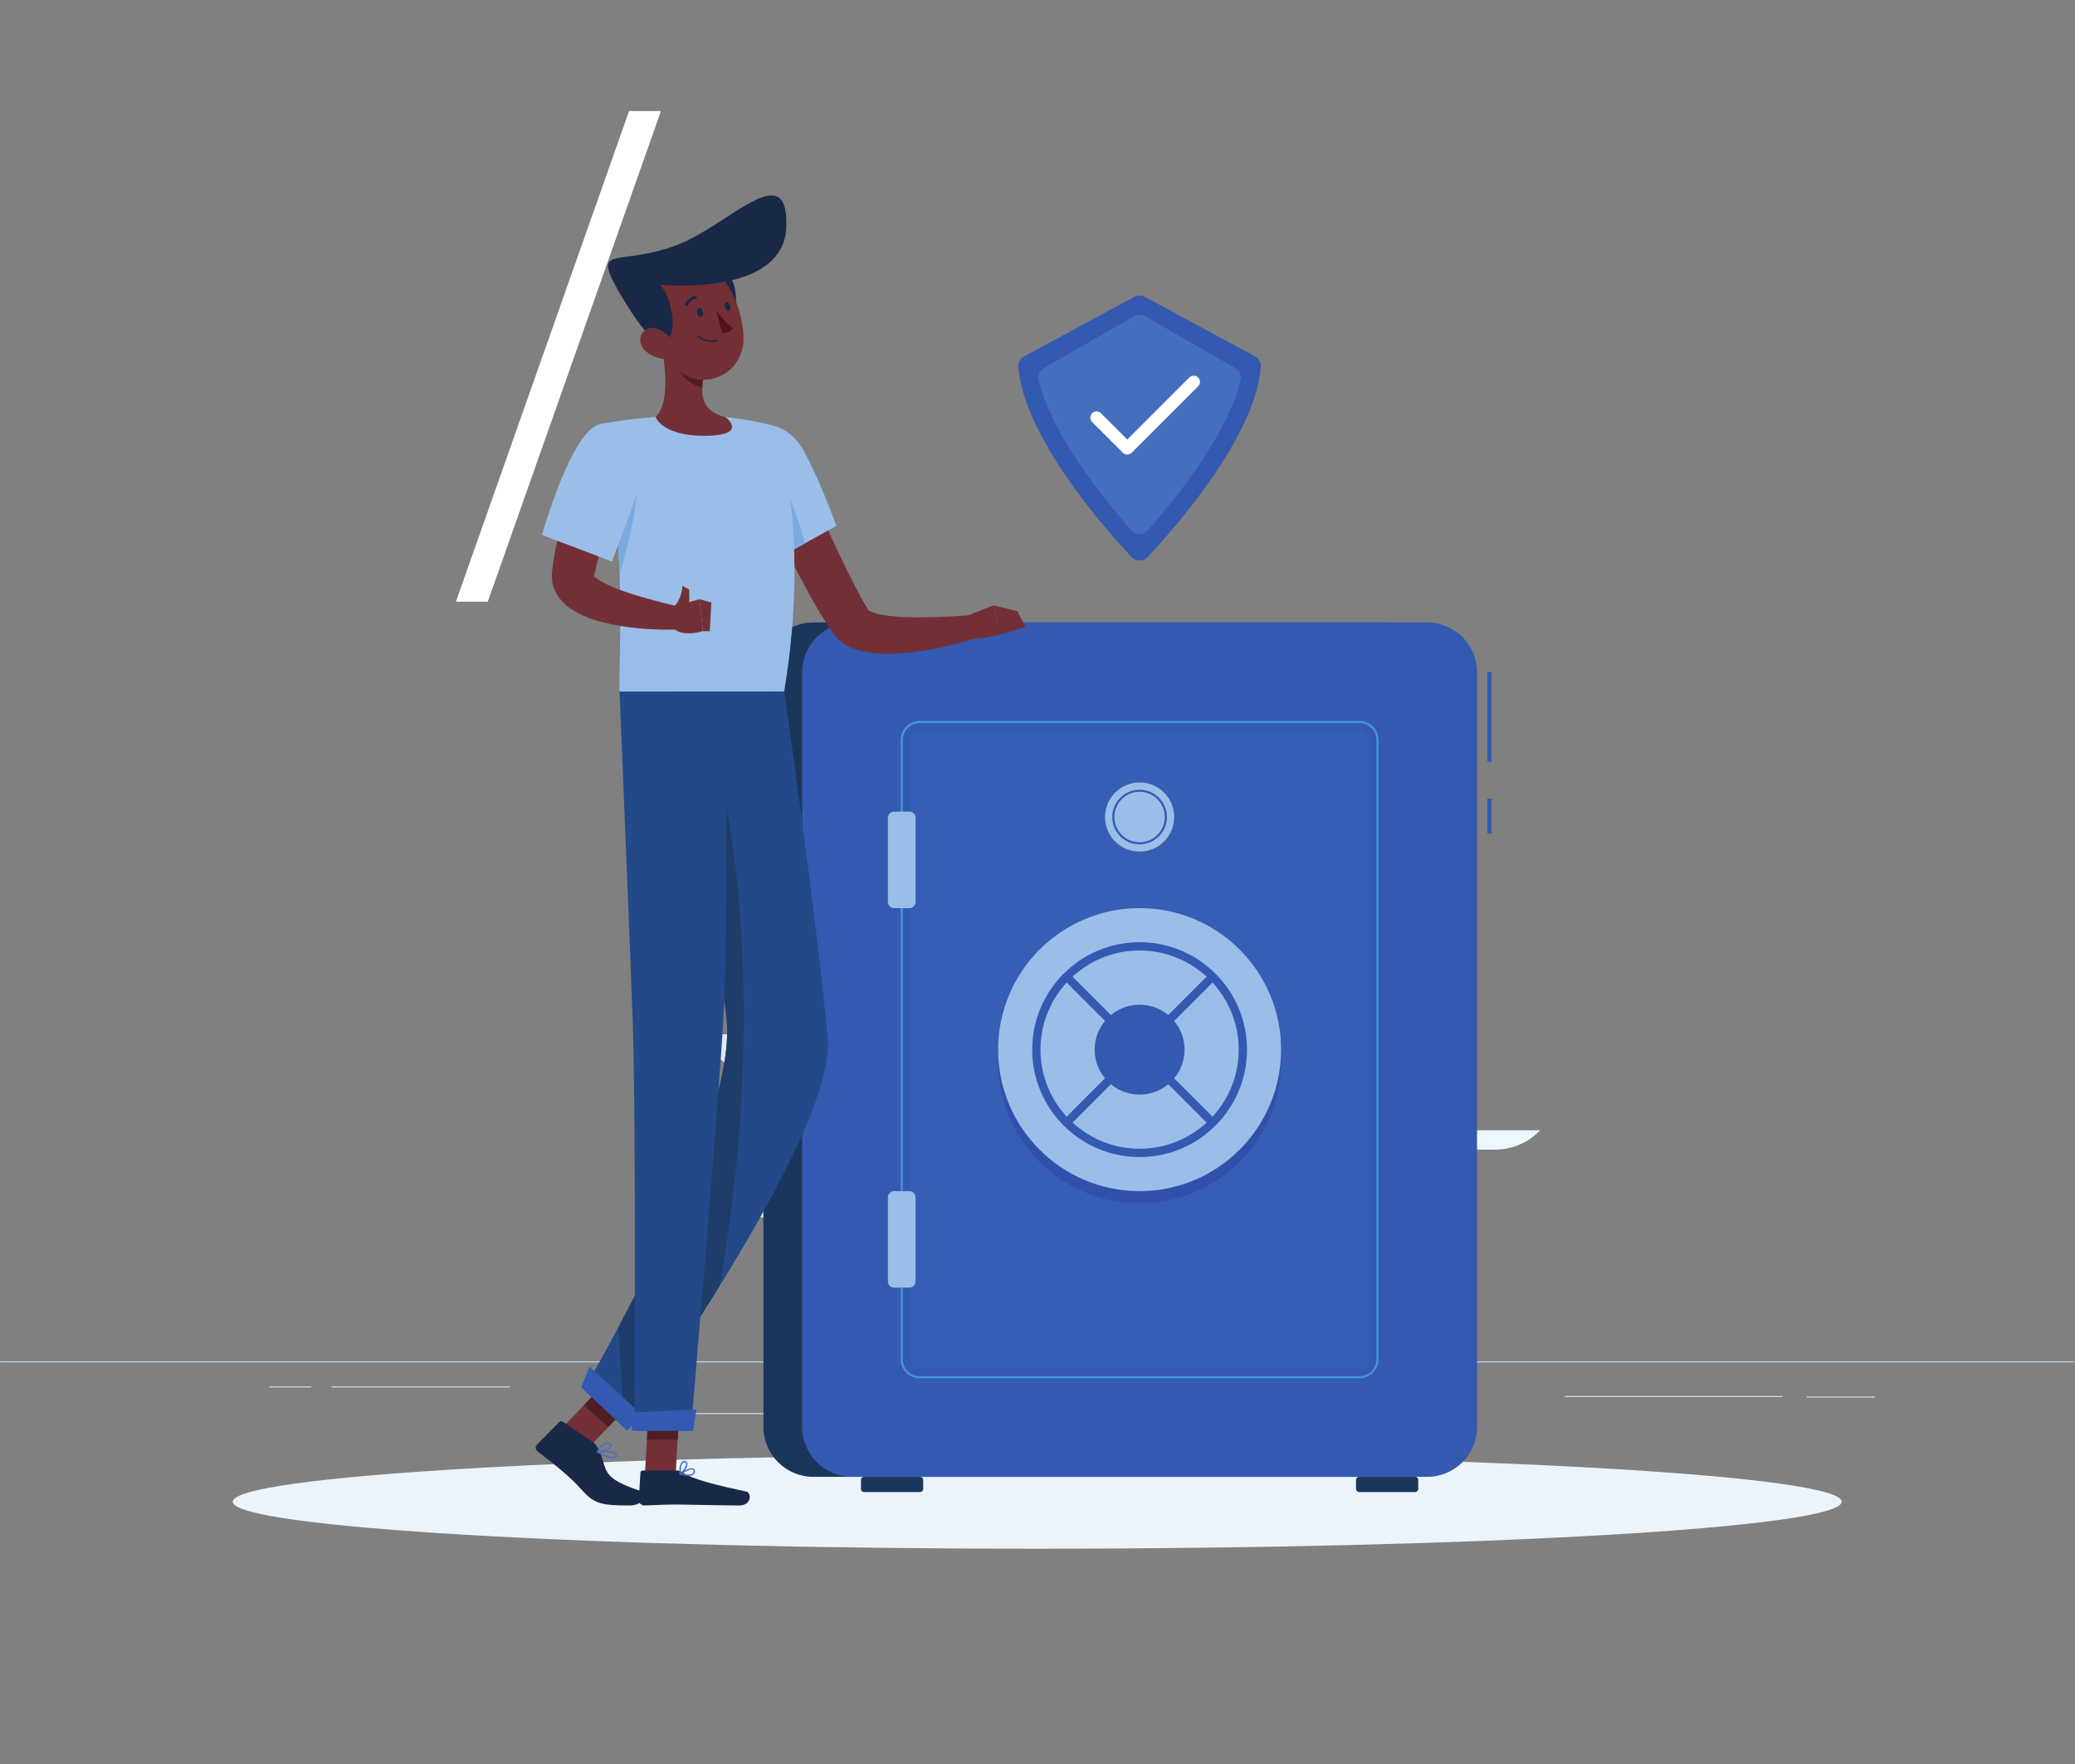 <?xml version="1.0" encoding="UTF-8" standalone="no"?>
<!-- Created with Inkscape (http://www.inkscape.org/) -->

<svg
   xmlns:dc="http://purl.org/dc/elements/1.1/"
   xmlns:cc="http://creativecommons.org/ns#"
   xmlns:rdf="http://www.w3.org/1999/02/22-rdf-syntax-ns#"
   xmlns:svg="http://www.w3.org/2000/svg"
   xmlns="http://www.w3.org/2000/svg"
   xmlns:sodipodi="http://sodipodi.sourceforge.net/DTD/sodipodi-0.dtd"
   xmlns:inkscape="http://www.inkscape.org/namespaces/inkscape"
   version="1.1"
   id="svg120962"
   xml:space="preserve"
   width="666.667"
   height="566.667"
   viewBox="0 0 666.667 566.667"
   sodipodi:docname="securtiyGuy.svg"
   inkscape:version="0.92.2 5c3e80d, 2017-08-06"><rect x="0" y="0" width="666.667" height="566.667" fill="#808080" stroke="none"/><defs
     id="defs120966"><clipPath
       clipPathUnits="userSpaceOnUse"
       id="clipPath120978"><path
         d="M 0.06,424.49 H 500 V 0.06 H 0.06 Z"
         id="path120976"
         inkscape:connector-curvature="0" /></clipPath><clipPath
       clipPathUnits="userSpaceOnUse"
       id="clipPath121254"><path
         d="M 0.06,424.49 H 500 V 0.06 H 0.06 Z"
         id="path121252"
         inkscape:connector-curvature="0" /></clipPath></defs><sodipodi:namedview
     pagecolor="#ffffff"
     bordercolor="#666666"
     borderopacity="1"
     objecttolerance="10"
     gridtolerance="10"
     guidetolerance="10"
     inkscape:pageopacity="0"
     inkscape:pageshadow="2"
     inkscape:window-width="1240"
     inkscape:window-height="665"
     id="namedview120964"
     showgrid="false"
     inkscape:zoom="0.41647057"
     inkscape:cx="333.33334"
     inkscape:cy="283.33334"
     inkscape:window-x="0"
     inkscape:window-y="0"
     inkscape:window-maximized="0"
     inkscape:current-layer="g120970" /><g
     id="g120970"
     inkscape:groupmode="layer"
     inkscape:label="2665831"
     transform="matrix(1.333,0,0,-1.333,0,566.667)"><g
       id="g120972"><g
         id="g120974"
         clip-path="url(#clipPath120978)"><path
           d="M 0.06,97.044 H 500 v -0.25 H 0.06 Z"
           style="fill:#cadef4;fill-opacity:1;fill-rule:nonzero;stroke:none"
           id="path120980"
           inkscape:connector-curvature="0" /></g></g><path
       d="M 344.518,84.443 H 355 v -0.25 h -10.482 z"
       style="fill:#cadef4;fill-opacity:1;fill-rule:nonzero;stroke:none"
       id="path120982"
       inkscape:connector-curvature="0" /><path
       d="m 64.932,91.005 h 10.13 v -0.25 h -10.13 z"
       style="fill:#cadef4;fill-opacity:1;fill-rule:nonzero;stroke:none"
       id="path120984"
       inkscape:connector-curvature="0" /><path
       d="m 153.448,84.568 h 30.663 v -0.25 h -30.663 z"
       style="fill:#cadef4;fill-opacity:1;fill-rule:nonzero;stroke:none"
       id="path120986"
       inkscape:connector-curvature="0" /><path
       d="M 214.315,90.269 H 234 v -0.25 h -19.685 z"
       style="fill:#cadef4;fill-opacity:1;fill-rule:nonzero;stroke:none"
       id="path120988"
       inkscape:connector-curvature="0" /><path
       d="m 377.176,88.686 h 52.444 v -0.25 h -52.444 z"
       style="fill:#cadef4;fill-opacity:1;fill-rule:nonzero;stroke:none"
       id="path120990"
       inkscape:connector-curvature="0" /><path
       d="m 79.889,91.005 h 43.066 v -0.25 H 79.889 Z"
       style="fill:#cadef4;fill-opacity:1;fill-rule:nonzero;stroke:none"
       id="path120992"
       inkscape:connector-curvature="0" /><path
       d="m 435.451,88.561 h 16.469 v -0.25 h -16.469 z"
       style="fill:#cadef4;fill-opacity:1;fill-rule:nonzero;stroke:none"
       id="path120994"
       inkscape:connector-curvature="0" /><path
       d="m 251.437,157.073 h 27.502 V 97.044 h -27.502 z"
       style="fill:#cadef4;fill-opacity:1;fill-rule:nonzero;stroke:none"
       id="path121004"
       inkscape:connector-curvature="0" /><path
       d="m 279.75,152.208 h 47.869 V 124.739 H 279.75 Z"
       style="fill:#cadef4;fill-opacity:1;fill-rule:nonzero;stroke:none"
       id="path121008"
       inkscape:connector-curvature="0" /><path
       d="m 308.42,148.052 h -9.471 c -4.113,0 -8.046,1.691 -10.875,4.678 h 31.222 c -2.83,-2.987 -6.763,-4.678 -10.876,-4.678"
       style="fill:#ebf8fe;fill-opacity:1;fill-rule:nonzero;stroke:none"
       id="path121010"
       inkscape:connector-curvature="0" /><path
       d="m 360.342,148.052 h -9.471 c -4.113,0 -8.046,1.691 -10.875,4.678 h 31.221 c -2.829,-2.987 -6.762,-4.678 -10.875,-4.678"
       style="fill:#ebf8fe;fill-opacity:1;fill-rule:nonzero;stroke:none"
       id="path121014"
       inkscape:connector-curvature="0" /><path
       d="m 279.604,97.044 h -5.223 v 14.86 h 10.7 l -5.477,-14.86"
       style="fill:#ebf8fe;fill-opacity:1;fill-rule:nonzero;stroke:none"
       id="path121020"
       inkscape:connector-curvature="0" /><path
       d="m 109.887,280.105 41.735,118.236 h 7.681 L 117.567,280.105 h -7.68"
       style="fill:#ffffff;fill-opacity:1;fill-rule:nonzero;stroke:none"
       id="path121036"
       inkscape:connector-curvature="0" /><path
       d="m 204.772,213.775 h 55.561 V 97.044 h -55.561 z"
       style="fill:#cadef4;fill-opacity:1;fill-rule:nonzero;stroke:none"
       id="path121068"
       inkscape:connector-curvature="0" /><path
       d="m 254.745,97.044 h 5.588 v 15.898 h -11.448 l 5.86,-15.898"
       style="fill:#deebf8;fill-opacity:1;fill-rule:nonzero;stroke:none"
       id="path121070"
       inkscape:connector-curvature="0" /><path
       d="m 195.834,199.917 h -12.553 c -5.453,0 -10.666,3.619 -14.416,10.009 h 41.385 c -3.75,-6.39 -8.963,-10.009 -14.416,-10.009"
       style="fill:#deebf8;fill-opacity:1;fill-rule:nonzero;stroke:none"
       id="path121078"
       inkscape:connector-curvature="0" /><path
       d="m 195.834,165.839 h -12.553 c -5.453,0 -10.666,3.619 -14.416,10.009 h 41.385 c -3.75,-6.39 -8.963,-10.009 -14.416,-10.009"
       style="fill:#deebf8;fill-opacity:1;fill-rule:nonzero;stroke:none"
       id="path121084"
       inkscape:connector-curvature="0" /><path
       d="m 195.834,131.761 h -12.553 c -5.453,0 -10.666,3.619 -14.416,10.009 h 41.385 c -3.75,-6.39 -8.963,-10.009 -14.416,-10.009"
       style="fill:#deebf8;fill-opacity:1;fill-rule:nonzero;stroke:none"
       id="path121088"
       inkscape:connector-curvature="0" /><path
       d="m 443.889,63.204 c 0,-6.254 -86.807,-11.323 -193.889,-11.323 -107.082,0 -193.889,5.069 -193.889,11.323 0,6.254 86.807,11.324 193.889,11.324 107.082,0 193.889,-5.07 193.889,-11.324"
       style="fill:#ecf4fb;fill-opacity:1;fill-rule:nonzero;stroke:none"
       id="path121100"
       inkscape:connector-curvature="0" /><path
       d="M 334.672,275.109 H 196.005 c -6.6,0 -12,-5.4 -12,-12 V 81.204 c 0,-6.599 5.4,-12 12,-12 h 138.667 c 6.599,0 12,5.401 12,12 v 181.905 c 0,6.6 -5.401,12 -12,12"
       style="fill:#1b365b;fill-opacity:1;fill-rule:nonzero;stroke:none"
       id="path121102"
       inkscape:connector-curvature="0" /><path
       d="m 358.505,232.665 h 1 v -8.445 h -1 z"
       style="fill:#3459b1;fill-opacity:1;fill-rule:nonzero;stroke:none"
       id="path121104"
       inkscape:connector-curvature="0" /><path
       d="m 358.505,263.11 h 1 v -21.556 h -1 z"
       style="fill:#3459b1;fill-opacity:1;fill-rule:nonzero;stroke:none"
       id="path121106"
       inkscape:connector-curvature="0" /><path
       d="M 344.005,275.109 H 205.338 c -6.6,0 -12,-5.4 -12,-12 V 81.204 c 0,-6.599 5.4,-12 12,-12 h 138.667 c 6.6,0 12,5.401 12,12 v 181.905 c 0,6.6 -5.4,12 -12,12"
       style="fill:#3459b1;fill-opacity:1;fill-rule:nonzero;stroke:none"
       id="path121108"
       inkscape:connector-curvature="0" /><path
       d="M 327.671,92.954 H 221.672 c -2.528,0 -4.584,2.056 -4.584,4.583 v 149.239 c 0,2.527 2.056,4.584 4.584,4.584 h 105.999 c 2.527,0 4.584,-2.057 4.584,-4.584 V 97.537 c 0,-2.527 -2.057,-4.583 -4.584,-4.583 M 221.672,250.86 c -2.252,0 -4.084,-1.832 -4.084,-4.084 V 97.537 c 0,-2.251 1.832,-4.083 4.084,-4.083 h 105.999 c 2.252,0 4.084,1.832 4.084,4.083 v 149.239 c 0,2.252 -1.832,4.084 -4.084,4.084 H 221.672"
       style="fill:#4596d8;fill-opacity:1;fill-rule:nonzero;stroke:none"
       id="path121110"
       inkscape:connector-curvature="0" /><path
       d="M 327.671,95.204 H 221.672 c -1.287,0 -2.334,1.047 -2.334,2.333 v 149.24 c 0,1.286 1.047,2.333 2.334,2.333 h 105.999 c 1.286,0 2.333,-1.047 2.333,-2.333 V 97.537 c 0,-1.286 -1.047,-2.333 -2.333,-2.333 m -52.999,108.135 c -18.833,0 -34.099,-15.267 -34.099,-34.099 0,-18.832 15.266,-34.098 34.099,-34.098 18.832,0 34.099,15.266 34.099,34.098 0,18.832 -15.267,34.099 -34.099,34.099"
       style="fill:#365eb4;fill-opacity:1;fill-rule:nonzero;stroke:none"
       id="path121112"
       inkscape:connector-curvature="0" /><path
       d="m 221.764,65.538 h -13.505 c -0.411,0 -0.748,0.336 -0.748,0.747 v 2.172 c 0,0.411 0.337,0.747 0.748,0.747 h 13.505 c 0.411,0 0.747,-0.336 0.747,-0.747 v -2.172 c 0,-0.411 -0.336,-0.747 -0.747,-0.747"
       style="fill:#1b365b;fill-opacity:1;fill-rule:nonzero;stroke:none"
       id="path121114"
       inkscape:connector-curvature="0" /><path
       d="m 341.084,65.538 h -13.505 c -0.411,0 -0.747,0.336 -0.747,0.747 v 2.172 c 0,0.411 0.336,0.747 0.747,0.747 h 13.505 c 0.411,0 0.748,-0.336 0.748,-0.747 v -2.172 c 0,-0.411 -0.337,-0.747 -0.748,-0.747"
       style="fill:#1b365b;fill-opacity:1;fill-rule:nonzero;stroke:none"
       id="path121116"
       inkscape:connector-curvature="0" /><path
       d="m 219.19,206.256 h -3.703 c -0.815,0 -1.482,0.666 -1.482,1.482 v 20.294 c 0,0.815 0.667,1.481 1.482,1.481 h 3.703 c 0.815,0 1.481,-0.666 1.481,-1.481 v -20.294 c 0,-0.816 -0.666,-1.482 -1.481,-1.482"
       style="fill:#9abee8;fill-opacity:1;fill-rule:nonzero;stroke:none"
       id="path121118"
       inkscape:connector-curvature="0" /><path
       d="m 219.19,114.8 h -3.703 c -0.815,0 -1.482,0.667 -1.482,1.481 v 20.295 c 0,0.816 0.667,1.482 1.482,1.482 h 3.703 c 0.815,0 1.481,-0.666 1.481,-1.482 v -20.295 c 0,-0.814 -0.666,-1.481 -1.481,-1.481"
       style="fill:#9abee8;fill-opacity:1;fill-rule:nonzero;stroke:none"
       id="path121120"
       inkscape:connector-curvature="0" /><path
       d="m 274.672,135.142 c -18.833,0 -34.099,15.266 -34.099,34.098 0,18.832 15.266,34.099 34.099,34.099 18.832,0 34.099,-15.267 34.099,-34.099 0,-18.832 -15.267,-34.098 -34.099,-34.098"
       style="fill:#2f51ab;fill-opacity:1;fill-rule:nonzero;stroke:none"
       id="path121122"
       inkscape:connector-curvature="0" /><path
       d="m 308.771,172.156 c 0,-18.832 -15.267,-34.098 -34.099,-34.098 -18.833,0 -34.099,15.266 -34.099,34.098 0,18.833 15.266,34.1 34.099,34.1 18.832,0 34.099,-15.267 34.099,-34.1"
       style="fill:#9abee8;fill-opacity:1;fill-rule:nonzero;stroke:none"
       id="path121124"
       inkscape:connector-curvature="0" /><path
       d="m 283.005,228.212 c 0,-4.601 -3.732,-8.333 -8.333,-8.333 -4.603,0 -8.334,3.732 -8.334,8.333 0,4.603 3.731,8.334 8.334,8.334 4.601,0 8.333,-3.731 8.333,-8.334"
       style="fill:#9abee8;fill-opacity:1;fill-rule:nonzero;stroke:none"
       id="path121126"
       inkscape:connector-curvature="0" /><path
       d="m 274.672,234.296 c -3.355,0 -6.084,-2.729 -6.084,-6.084 0,-3.354 2.729,-6.083 6.084,-6.083 3.354,0 6.083,2.729 6.083,6.083 0,3.355 -2.729,6.084 -6.083,6.084 z m 0,-12.667 c -3.631,0 -6.584,2.953 -6.584,6.583 0,3.63 2.953,6.584 6.584,6.584 3.63,0 6.583,-2.954 6.583,-6.584 0,-3.63 -2.953,-6.583 -6.583,-6.583"
       style="fill:#3459b1;fill-opacity:1;fill-rule:nonzero;stroke:none"
       id="path121128"
       inkscape:connector-curvature="0" /><path
       d="m 274.672,196.046 c -13.173,0 -23.889,-10.717 -23.889,-23.89 0,-13.171 10.716,-23.888 23.889,-23.888 13.172,0 23.889,10.717 23.889,23.888 0,13.173 -10.717,23.89 -23.889,23.89 z m 0,-49.778 c -14.276,0 -25.889,11.613 -25.889,25.888 0,14.276 11.613,25.89 25.889,25.89 14.275,0 25.889,-11.614 25.889,-25.89 0,-14.275 -11.614,-25.888 -25.889,-25.888"
       style="fill:#3459b1;fill-opacity:1;fill-rule:nonzero;stroke:none"
       id="path121130"
       inkscape:connector-curvature="0" /><path
       d="m 285.505,172.156 c 0,-5.982 -4.851,-10.833 -10.833,-10.833 -5.984,0 -10.834,4.851 -10.834,10.833 0,5.984 4.85,10.834 10.834,10.834 5.982,0 10.833,-4.85 10.833,-10.834"
       style="fill:#3459b1;fill-opacity:1;fill-rule:nonzero;stroke:none"
       id="path121132"
       inkscape:connector-curvature="0" /><path
       d="m 257.794,153.865 -1.414,1.415 35.169,35.168 1.414,-1.414 -35.169,-35.169"
       style="fill:#3459b1;fill-opacity:1;fill-rule:nonzero;stroke:none"
       id="path121134"
       inkscape:connector-curvature="0" /><path
       d="m 291.549,153.865 -35.169,35.169 1.414,1.414 35.169,-35.168 -1.414,-1.415"
       style="fill:#3459b1;fill-opacity:1;fill-rule:nonzero;stroke:none"
       id="path121136"
       inkscape:connector-curvature="0" /><path
       d="m 135.315,80.816 5.878,-5.259 11.183,11.647 -5.877,5.259 -11.184,-11.647"
       style="fill:#723036;fill-opacity:1;fill-rule:nonzero;stroke:none"
       id="path121138"
       inkscape:connector-curvature="0" /><path
       d="m 155.445,69.867 h 7.413 l 0.964,17.168 h -7.414 l -0.963,-17.168"
       style="fill:#723036;fill-opacity:1;fill-rule:nonzero;stroke:none"
       id="path121140"
       inkscape:connector-curvature="0" /><path
       d="m 163.247,70.726 h -8.329 c -0.303,0 -0.531,-0.211 -0.549,-0.507 l -0.404,-6.59 c -0.042,-0.682 0.599,-1.33 1.298,-1.318 2.899,0.051 4.284,0.22 7.947,0.22 2.253,0 11.833,-0.233 14.945,-0.233 3.044,0 3.023,3.076 1.704,3.356 -5.913,1.249 -13.242,2.972 -15.335,4.616 -0.378,0.297 -0.834,0.456 -1.277,0.456"
       style="fill:#1a2847;fill-opacity:1;fill-rule:nonzero;stroke:none"
       id="path121142"
       inkscape:connector-curvature="0" /><path
       d="m 142.814,77.667 -7.145,4.811 c -0.267,0.179 -0.607,0.17 -0.817,-0.024 l -5.461,-5.511 c -0.486,-0.448 -0.327,-1.217 0.263,-1.671 4.557,-3.511 7.851,-6.16 10.445,-9.079 3.033,-3.413 4.625,-3.895 11.625,-3.895 3.238,0 5.069,2.727 3.75,3.145 -11.666,3.694 -8.548,5.299 -11.381,10.709 -0.308,0.587 -0.714,1.135 -1.279,1.515"
       style="fill:#1a2847;fill-opacity:1;fill-rule:nonzero;stroke:none"
       id="path121144"
       inkscape:connector-curvature="0" /><path
       d="m 191.017,316.679 c 2.413,-5.582 4.901,-11.25 7.421,-16.821 2.51,-5.586 5.098,-11.128 7.865,-16.44 0.703,-1.297 1.385,-2.65 2.125,-3.876 l 0.546,-0.939 0.271,-0.467 -0.095,0.094 c -0.123,0.076 -0.038,-0.072 0.243,-0.238 0.557,-0.369 1.708,-0.753 2.939,-0.989 1.247,-0.239 2.623,-0.412 4.036,-0.517 2.837,-0.196 5.821,-0.195 8.824,-0.104 l 4.535,0.19 4.523,0.3 1.166,-5.443 c -6.175,-1.971 -12.338,-3.388 -19.079,-3.818 -1.691,-0.091 -3.422,-0.119 -5.254,0.049 -1.836,0.184 -3.766,0.447 -6.018,1.421 -1.11,0.511 -2.353,1.233 -3.499,2.482 -0.284,0.301 -0.552,0.656 -0.807,1.013 l -1.034,1.557 c -0.943,1.384 -1.743,2.763 -2.6,4.149 -3.249,5.555 -6.143,11.166 -8.862,16.842 -2.711,5.693 -5.249,11.385 -7.63,17.26 l 10.384,4.295"
       style="fill:#723036;fill-opacity:1;fill-rule:nonzero;stroke:none"
       id="path121146"
       inkscape:connector-curvature="0" /><path
       d="m 177.72,317.45 c -2.268,-6.633 11.067,-26.166 11.067,-26.166 l 12.788,7.079 c 0,0 -3.481,9.935 -7.68,17.802 -4.506,8.442 -13.686,8.565 -16.175,1.285"
       style="fill:#9abee8;fill-opacity:1;fill-rule:nonzero;stroke:none"
       id="path121148"
       inkscape:connector-curvature="0" /><path
       d="m 177.526,316.611 c 2.86,1.377 6.159,0.225 9.622,-5.253 3.419,-5.423 6.424,-14.636 6.747,-17.247 l -5.11,-2.827 c 0,0 -12.312,18.037 -11.259,25.327"
       style="fill:#7aaae0;fill-opacity:1;fill-rule:nonzero;stroke:none"
       id="path121150"
       inkscape:connector-curvature="0" /><path
       d="m 232.625,276.526 6.819,2.694 1.661,-6.978 c 0,0 -7.776,-2.321 -8.97,-0.08 l 0.49,4.364"
       style="fill:#723036;fill-opacity:1;fill-rule:nonzero;stroke:none"
       id="path121152"
       inkscape:connector-curvature="0" /><path
       d="m 245.208,277.818 2,-3.834 -6.103,-1.742 -1.661,6.978 5.764,-1.402"
       style="fill:#723036;fill-opacity:1;fill-rule:nonzero;stroke:none"
       id="path121154"
       inkscape:connector-curvature="0" /><path
       d="m 152.373,87.201 -5.764,-6.004 -5.88,5.261 5.763,6.005 5.881,-5.262"
       style="fill:#501f25;fill-opacity:1;fill-rule:nonzero;stroke:none"
       id="path121156"
       inkscape:connector-curvature="0" /><path
       d="m 156.406,87.03 h 7.417 l -0.5,-8.848 h -7.417 l 0.5,8.848"
       style="fill:#501f25;fill-opacity:1;fill-rule:nonzero;stroke:none"
       id="path121158"
       inkscape:connector-curvature="0" /><path
       d="m 186.347,322.523 c 0,0 9.527,-22.387 2.662,-64.078 -11.947,0 -33.839,0 -39.653,0 -0.484,6.087 2.311,35.78 -4.555,64.46 0,0 6.749,1.364 13.216,1.677 5.058,0.244 12.387,0.405 16.856,-10e-4 5.891,-0.536 11.474,-2.058 11.474,-2.058"
       style="fill:#9abee8;fill-opacity:1;fill-rule:nonzero;stroke:none"
       id="path121160"
       inkscape:connector-curvature="0" /><path
       d="m 167.506,305.523 c 0.098,-1.311 -0.739,-2.395 -1.871,-2.423 -1.132,-0.028 -2.13,1.012 -2.228,2.322 -0.099,1.311 0.739,2.395 1.87,2.422 1.132,0.028 2.13,-1.011 2.229,-2.321"
       style="fill:#9abee8;fill-opacity:1;fill-rule:nonzero;stroke:none"
       id="path121162"
       inkscape:connector-curvature="0" /><path
       d="m 174.572,305.695 c 0.099,-1.31 -0.739,-2.394 -1.871,-2.422 -1.132,-0.028 -2.129,1.012 -2.228,2.322 -0.099,1.31 0.739,2.394 1.871,2.422 1.132,0.028 2.13,-1.012 2.228,-2.322"
       style="fill:#9abee8;fill-opacity:1;fill-rule:nonzero;stroke:none"
       id="path121164"
       inkscape:connector-curvature="0" /><path
       d="m 181.639,305.868 c 0.098,-1.311 -0.74,-2.395 -1.871,-2.422 -1.132,-0.028 -2.13,1.011 -2.229,2.321 -0.099,1.311 0.739,2.395 1.871,2.423 1.132,0.028 2.13,-1.012 2.229,-2.322"
       style="fill:#9abee8;fill-opacity:1;fill-rule:nonzero;stroke:none"
       id="path121166"
       inkscape:connector-curvature="0" /><path
       d="m 153.66,315.824 c 0.824,-4.719 -0.273,-16.013 -4.316,-29.063 -0.362,10.044 -1.37,21.689 -3.893,33.291 l -0.002,0.057 c 2.603,0.266 7.426,0.14 8.211,-4.285"
       style="fill:#7aaae0;fill-opacity:1;fill-rule:nonzero;stroke:none"
       id="path121168"
       inkscape:connector-curvature="0" /><path
       d="m 176.49,324.413 c -0.53,0.06 -1.08,0.119 -1.62,0.17 -4.47,0.4 -11.8,0.239 -16.85,0 -0.35,-0.02 -0.69,-0.04 -1.04,-0.06 l 0.09,-0.27 c 0.08,-0.21 1.94,-5.16 12.61,-5.16 4.65,0 7.08,0.77 7.64,2.439 0.37,1.091 -0.22,2.151 -0.83,2.881"
       style="fill:#9abee8;fill-opacity:1;fill-rule:nonzero;stroke:none"
       id="path121170"
       inkscape:connector-curvature="0" /><path
       d="m 159.028,343.562 c 1.252,-5.424 2.658,-15.362 -1.011,-18.98 0,0 1.583,-4.493 11.661,-4.493 11.081,0 5.195,4.492 5.195,4.492 -6.098,1.444 -6.098,5.931 -5.19,10.145 l -10.655,8.836"
       style="fill:#723036;fill-opacity:1;fill-rule:nonzero;stroke:none"
       id="path121172"
       inkscape:connector-curvature="0" /><path
       d="m 163.372,339.957 6.306,-5.226 c -0.219,-0.997 -0.38,-2.009 -0.416,-2.991 -2.323,0.333 -5.584,2.87 -5.913,5.289 -0.164,1.206 -0.154,2.366 0.023,2.928"
       style="fill:#501f25;fill-opacity:1;fill-rule:nonzero;stroke:none"
       id="path121174"
       inkscape:connector-curvature="0" /><path
       d="m 174.84,359.692 c 3.369,-2.177 3.854,-12.659 -1.076,-14.157 -4.93,-1.499 -5.305,18.279 1.076,14.157"
       style="fill:#1a2847;fill-opacity:1;fill-rule:nonzero;stroke:none"
       id="path121176"
       inkscape:connector-curvature="0" /><path
       d="m 156.658,349.245 c 2.259,-7.023 3.222,-11.236 7.78,-14.097 6.854,-4.305 14.876,0.893 14.773,8.375 -0.093,6.734 -3.772,17.088 -11.518,18.384 -7.631,1.278 -13.294,-5.639 -11.035,-12.662"
       style="fill:#723036;fill-opacity:1;fill-rule:nonzero;stroke:none"
       id="path121178"
       inkscape:connector-curvature="0" /><path
       d="m 148.583,355.829 c 2.412,-4.38 8.501,-14.337 11.444,-13.413 2.944,0.924 2.933,8.996 -0.819,14.068 0,0 29.709,-3.013 30.31,13.875 0.614,17.276 -13.7,0.559 -26.286,-4.269 -13.729,-5.265 -20.343,0.075 -14.649,-10.261"
       style="fill:#1a2847;fill-opacity:1;fill-rule:nonzero;stroke:none"
       id="path121180"
       inkscape:connector-curvature="0" /><path
       d="m 155.422,340.688 c 1.436,-1.414 3.381,-2.063 5.023,-2.062 2.47,0.001 2.968,2.337 1.663,4.292 -1.173,1.76 -3.874,3.88 -6.056,2.938 -2.15,-0.929 -2.271,-3.551 -0.63,-5.168"
       style="fill:#723036;fill-opacity:1;fill-rule:nonzero;stroke:none"
       id="path121184"
       inkscape:connector-curvature="0" /><path
       d="m 189.009,258.445 c 0,0 7.809,-54.058 10.476,-83.486 2.138,-23.602 -48.912,-94.031 -48.912,-94.031 l -9.876,9.292 c 0,0 37.288,63.111 34.418,89.39 -2.78,25.453 -12.205,78.835 -12.205,78.835 h 26.099"
       style="fill:#244989;fill-opacity:1;fill-rule:nonzero;stroke:none"
       id="path121186"
       inkscape:connector-curvature="0" /><path
       d="m 175.11,179.613 c -1.43,13.11 -4.63,33.65 -7.38,50.47 1.44,2.82 5.478,8.526 5.478,8.526 3.621,-12.51 11.489,-59.666 0.262,-123.356 -11.699,-18.86 -22.9,-34.32 -22.9,-34.32 l -1.529,24.32 c 10.81,20.34 28.06,56.17 26.069,74.36"
       style="fill:#1f3d6b;fill-opacity:1;fill-rule:nonzero;stroke:none"
       id="path121188"
       inkscape:connector-curvature="0" /><path
       d="m 140.097,90.785 11.076,-10.422 3.566,3.83 -12.667,11.542 -1.975,-4.95"
       style="fill:#3459b1;fill-opacity:1;fill-rule:nonzero;stroke:none"
       id="path121190"
       inkscape:connector-curvature="0" /><path
       d="m 174.909,258.445 c 0,0 0.706,-56.656 -0.496,-77.881 -1.317,-23.244 -7.911,-100.246 -7.911,-100.246 h -13.578 c 0,0 0.405,75.126 -0.413,98.138 -0.888,24.978 -3.188,79.989 -3.188,79.989 h 25.586"
       style="fill:#244989;fill-opacity:1;fill-rule:nonzero;stroke:none"
       id="path121192"
       inkscape:connector-curvature="0" /><path
       d="m 152.376,80.318 h 14.673 l 0.815,5.152 -16.195,-0.805 0.707,-4.347"
       style="fill:#3459b1;fill-opacity:1;fill-rule:nonzero;stroke:none"
       id="path121194"
       inkscape:connector-curvature="0" /><path
       d="m 168.048,349.636 c 0.148,-0.58 0.578,-0.982 0.96,-0.899 0.382,0.084 0.571,0.622 0.423,1.201 -0.148,0.58 -0.577,0.982 -0.959,0.899 -0.382,-0.084 -0.572,-0.621 -0.424,-1.201"
       style="fill:#1a2847;fill-opacity:1;fill-rule:nonzero;stroke:none"
       id="path121196"
       inkscape:connector-curvature="0" /><path
       d="m 174.651,351.08 c 0.148,-0.579 0.578,-0.982 0.959,-0.898 0.382,0.084 0.572,0.621 0.424,1.201 -0.148,0.58 -0.578,0.982 -0.96,0.898 -0.382,-0.083 -0.571,-0.621 -0.423,-1.201"
       style="fill:#1a2847;fill-opacity:1;fill-rule:nonzero;stroke:none"
       id="path121198"
       inkscape:connector-curvature="0" /><path
       d="m 172.625,350.333 c 0,0 2.183,-3.054 4.058,-4.348 -0.789,-1.183 -2.659,-1.13 -2.659,-1.13 l -1.399,5.478"
       style="fill:#590f18;fill-opacity:1;fill-rule:nonzero;stroke:none"
       id="path121200"
       inkscape:connector-curvature="0" /><path
       d="m 171.501,342.745 c -2.028,0 -3.267,1.138 -3.328,1.195 l -0.008,0.248 0.248,0.008 c 0.017,-0.016 1.677,-1.533 4.237,-0.973 0.097,0.02 0.189,-0.039 0.209,-0.133 0.021,-0.095 -0.039,-0.189 -0.133,-0.209 -0.435,-0.096 -0.844,-0.136 -1.225,-0.136"
       style="fill:#1a2847;fill-opacity:1;fill-rule:nonzero;stroke:none"
       id="path121202"
       inkscape:connector-curvature="0" /><path
       d="m 165.432,351.303 -0.14,0.029 c -0.178,0.077 -0.26,0.284 -0.183,0.462 0.766,1.76 2.374,2.014 2.443,2.025 0.189,0.026 0.369,-0.105 0.398,-0.297 0.028,-0.192 -0.104,-0.37 -0.296,-0.398 -0.066,-0.011 -1.299,-0.227 -1.9,-1.61 -0.058,-0.132 -0.187,-0.211 -0.322,-0.211"
       style="fill:#1a2847;fill-opacity:1;fill-rule:nonzero;stroke:none"
       id="path121204"
       inkscape:connector-curvature="0" /><path
       d="m 149.942,282.761 c -2.127,0.749 -4.186,1.672 -5.699,2.649 -0.457,0.295 -0.83,0.612 -1.079,0.87 0.458,2.153 1.054,4.316 1.702,6.486 0.705,2.195 1.452,4.391 2.281,6.579 0.842,2.182 1.713,4.363 2.637,6.526 0.456,1.084 0.924,2.164 1.409,3.23 l 1.435,3.114 -10.003,5.12 c -0.655,-1.253 -1.199,-2.353 -1.731,-3.542 -0.535,-1.169 -1.047,-2.342 -1.548,-3.521 -0.983,-2.366 -1.888,-4.767 -2.696,-7.213 -1.622,-4.891 -2.909,-9.958 -3.55,-15.299 l -0.035,-0.267 -0.048,-0.524 c -0.034,-0.345 -0.025,-0.714 -0.014,-1.073 0.038,-0.725 0.166,-1.46 0.381,-2.139 0.428,-1.369 1.143,-2.496 1.88,-3.33 1.495,-1.667 2.997,-2.531 4.397,-3.258 2.806,-1.384 5.445,-2.021 8.047,-2.581 5.215,-1.019 10.229,-1.317 15.396,-1.197 l 0.458,5.548 c -4.609,1.066 -9.34,2.296 -13.62,3.822"
       style="fill:#723036;fill-opacity:1;fill-rule:nonzero;stroke:none"
       id="path121208"
       inkscape:connector-curvature="0" /><path
       d="m 144.801,322.905 c -6.979,-1.02 -14.169,-26.712 -14.169,-26.712 l 16.868,-6.417 c 0,0 4.24,11.043 7.141,19.628 3.041,8.994 -2.355,14.596 -9.84,13.501"
       style="fill:#9abee8;fill-opacity:1;fill-rule:nonzero;stroke:none"
       id="path121210"
       inkscape:connector-curvature="0" /><path
       d="m 164.359,69.947 c 1.336,-0.267 2.32,-0.227 2.669,0.12 0.145,0.143 0.186,0.347 0.124,0.623 -0.028,0.128 -0.09,0.206 -0.194,0.247 -0.532,0.21 -1.851,-0.515 -2.599,-0.99 z m 1.517,-0.506 c -0.684,0 -1.442,0.14 -1.975,0.264 l -0.126,0.131 0.069,0.168 c 0.236,0.165 2.332,1.594 3.234,1.242 0.208,-0.081 0.346,-0.248 0.399,-0.484 0.087,-0.391 0.015,-0.704 -0.215,-0.932 -0.293,-0.291 -0.814,-0.389 -1.386,-0.389"
       style="fill:#4d6dbe;fill-opacity:1;fill-rule:nonzero;stroke:none"
       id="path121212"
       inkscape:connector-curvature="0" /><path
       d="m 164.952,72.706 c -0.145,0 -0.269,-0.051 -0.376,-0.154 -0.45,-0.434 -0.51,-1.666 -0.488,-2.37 0.617,0.524 1.4,1.698 1.28,2.263 -0.022,0.103 -0.079,0.225 -0.335,0.256 z m -1.014,-3.005 -0.076,0.019 -0.09,0.134 c -0.007,0.09 -0.173,2.219 0.573,2.938 0.2,0.193 0.443,0.274 0.728,0.239 0.338,-0.041 0.558,-0.224 0.62,-0.517 0.171,-0.807 -0.932,-2.351 -1.67,-2.789 l -0.085,-0.024"
       style="fill:#4d6dbe;fill-opacity:1;fill-rule:nonzero;stroke:none"
       id="path121214"
       inkscape:connector-curvature="0" /><path
       d="m 144.574,75.089 c 1.61,-0.884 2.879,-1.271 3.447,-1.034 0.171,0.07 0.279,0.199 0.33,0.392 l -0.042,0.191 c -0.37,0.444 -2.296,0.514 -3.735,0.451 z m 3.041,-1.434 c -1.086,0 -2.724,0.853 -3.697,1.423 l -0.078,0.181 0.15,0.129 c 0.398,0.03 3.907,0.267 4.575,-0.537 0.118,-0.142 0.155,-0.311 0.107,-0.488 -0.077,-0.297 -0.254,-0.504 -0.524,-0.616 -0.154,-0.063 -0.335,-0.092 -0.533,-0.092"
       style="fill:#4d6dbe;fill-opacity:1;fill-rule:nonzero;stroke:none"
       id="path121216"
       inkscape:connector-curvature="0" /><path
       d="m 146.314,77.125 c -0.925,0 -1.71,-1.177 -2.021,-1.714 1.067,0.134 2.703,0.803 2.805,1.277 0.024,0.109 -0.076,0.217 -0.294,0.322 -0.166,0.08 -0.33,0.115 -0.49,0.115 z m -2.312,-2.069 -0.14,0.076 -0.01,0.162 c 0.056,0.116 1.389,2.827 3.096,2.017 0.468,-0.224 0.517,-0.5 0.475,-0.693 -0.172,-0.801 -2.398,-1.539 -3.417,-1.562 h -0.004"
       style="fill:#4d6dbe;fill-opacity:1;fill-rule:nonzero;stroke:none"
       id="path121218"
       inkscape:connector-curvature="0" /><path
       d="m 162.513,279.02 6.082,1.674 0.833,-7.694 c 0,0 -6.016,-1.802 -7.49,1.358 l 0.575,4.662"
       style="fill:#723036;fill-opacity:1;fill-rule:nonzero;stroke:none"
       id="path121220"
       inkscape:connector-curvature="0" /><path
       d="m 162.387,278.867 c 2.009,1.861 2.11,5.051 2.11,5.051 l 1.564,-0.851 c 0,0 0.312,-3.458 -0.297,-4.443 -0.609,-0.984 -3.377,0.243 -3.377,0.243"
       style="fill:#723036;fill-opacity:1;fill-rule:nonzero;stroke:none"
       id="path121222"
       inkscape:connector-curvature="0" /><path
       d="M 171.45,279.933 171.083,273 h -1.655 l -0.833,7.694 2.855,-0.761"
       style="fill:#723036;fill-opacity:1;fill-rule:nonzero;stroke:none"
       id="path121224"
       inkscape:connector-curvature="0" /><path
       d="m 245.464,336.631 c 1.356,-16.986 20.983,-39.078 27.279,-45.763 1.05,-1.114 2.808,-1.114 3.858,0 6.296,6.685 25.922,28.777 27.279,45.763 0.086,1.07 -0.445,2.094 -1.39,2.604 l -26.555,14.333 c -0.789,0.425 -1.738,0.425 -2.526,0 l -26.555,-14.333 c -0.945,-0.51 -1.476,-1.534 -1.39,-2.604"
       style="fill:#3459b1;fill-opacity:1;fill-rule:nonzero;stroke:none"
       id="path121226"
       inkscape:connector-curvature="0" /><path
       d="m 274.675,296.419 c -0.726,0 -1.452,0.297 -1.979,0.89 -8.04,9.054 -19.593,24.13 -22.362,36.176 -0.264,1.147 0.251,2.329 1.271,2.916 l 21.743,12.498 c 0.41,0.235 0.867,0.353 1.325,0.353 0.457,0 0.915,-0.118 1.325,-0.353 L 297.739,336.4 c 1.02,-0.586 1.534,-1.768 1.272,-2.914 -2.764,-12.059 -14.317,-27.13 -22.359,-36.178 -0.526,-0.592 -1.251,-0.889 -1.977,-0.889"
       style="fill:#456ebf;fill-opacity:1;fill-rule:nonzero;stroke:none"
       id="path121228"
       inkscape:connector-curvature="0" /><path
       d="m 271.706,315.567 c -0.384,0 -0.768,0.147 -1.06,0.44 l -7.407,7.405 c -0.586,0.586 -0.586,1.535 0,2.121 0.586,0.586 1.535,0.586 2.121,0 l 6.346,-6.345 14.952,14.953 c 0.586,0.586 1.535,0.586 2.121,0 0.586,-0.585 0.586,-1.535 0,-2.121 l -16.012,-16.013 c -0.293,-0.293 -0.677,-0.44 -1.061,-0.44"
       style="fill:#ffffff;fill-opacity:1;fill-rule:nonzero;stroke:none"
       id="path121230"
       inkscape:connector-curvature="0" /></g></svg>